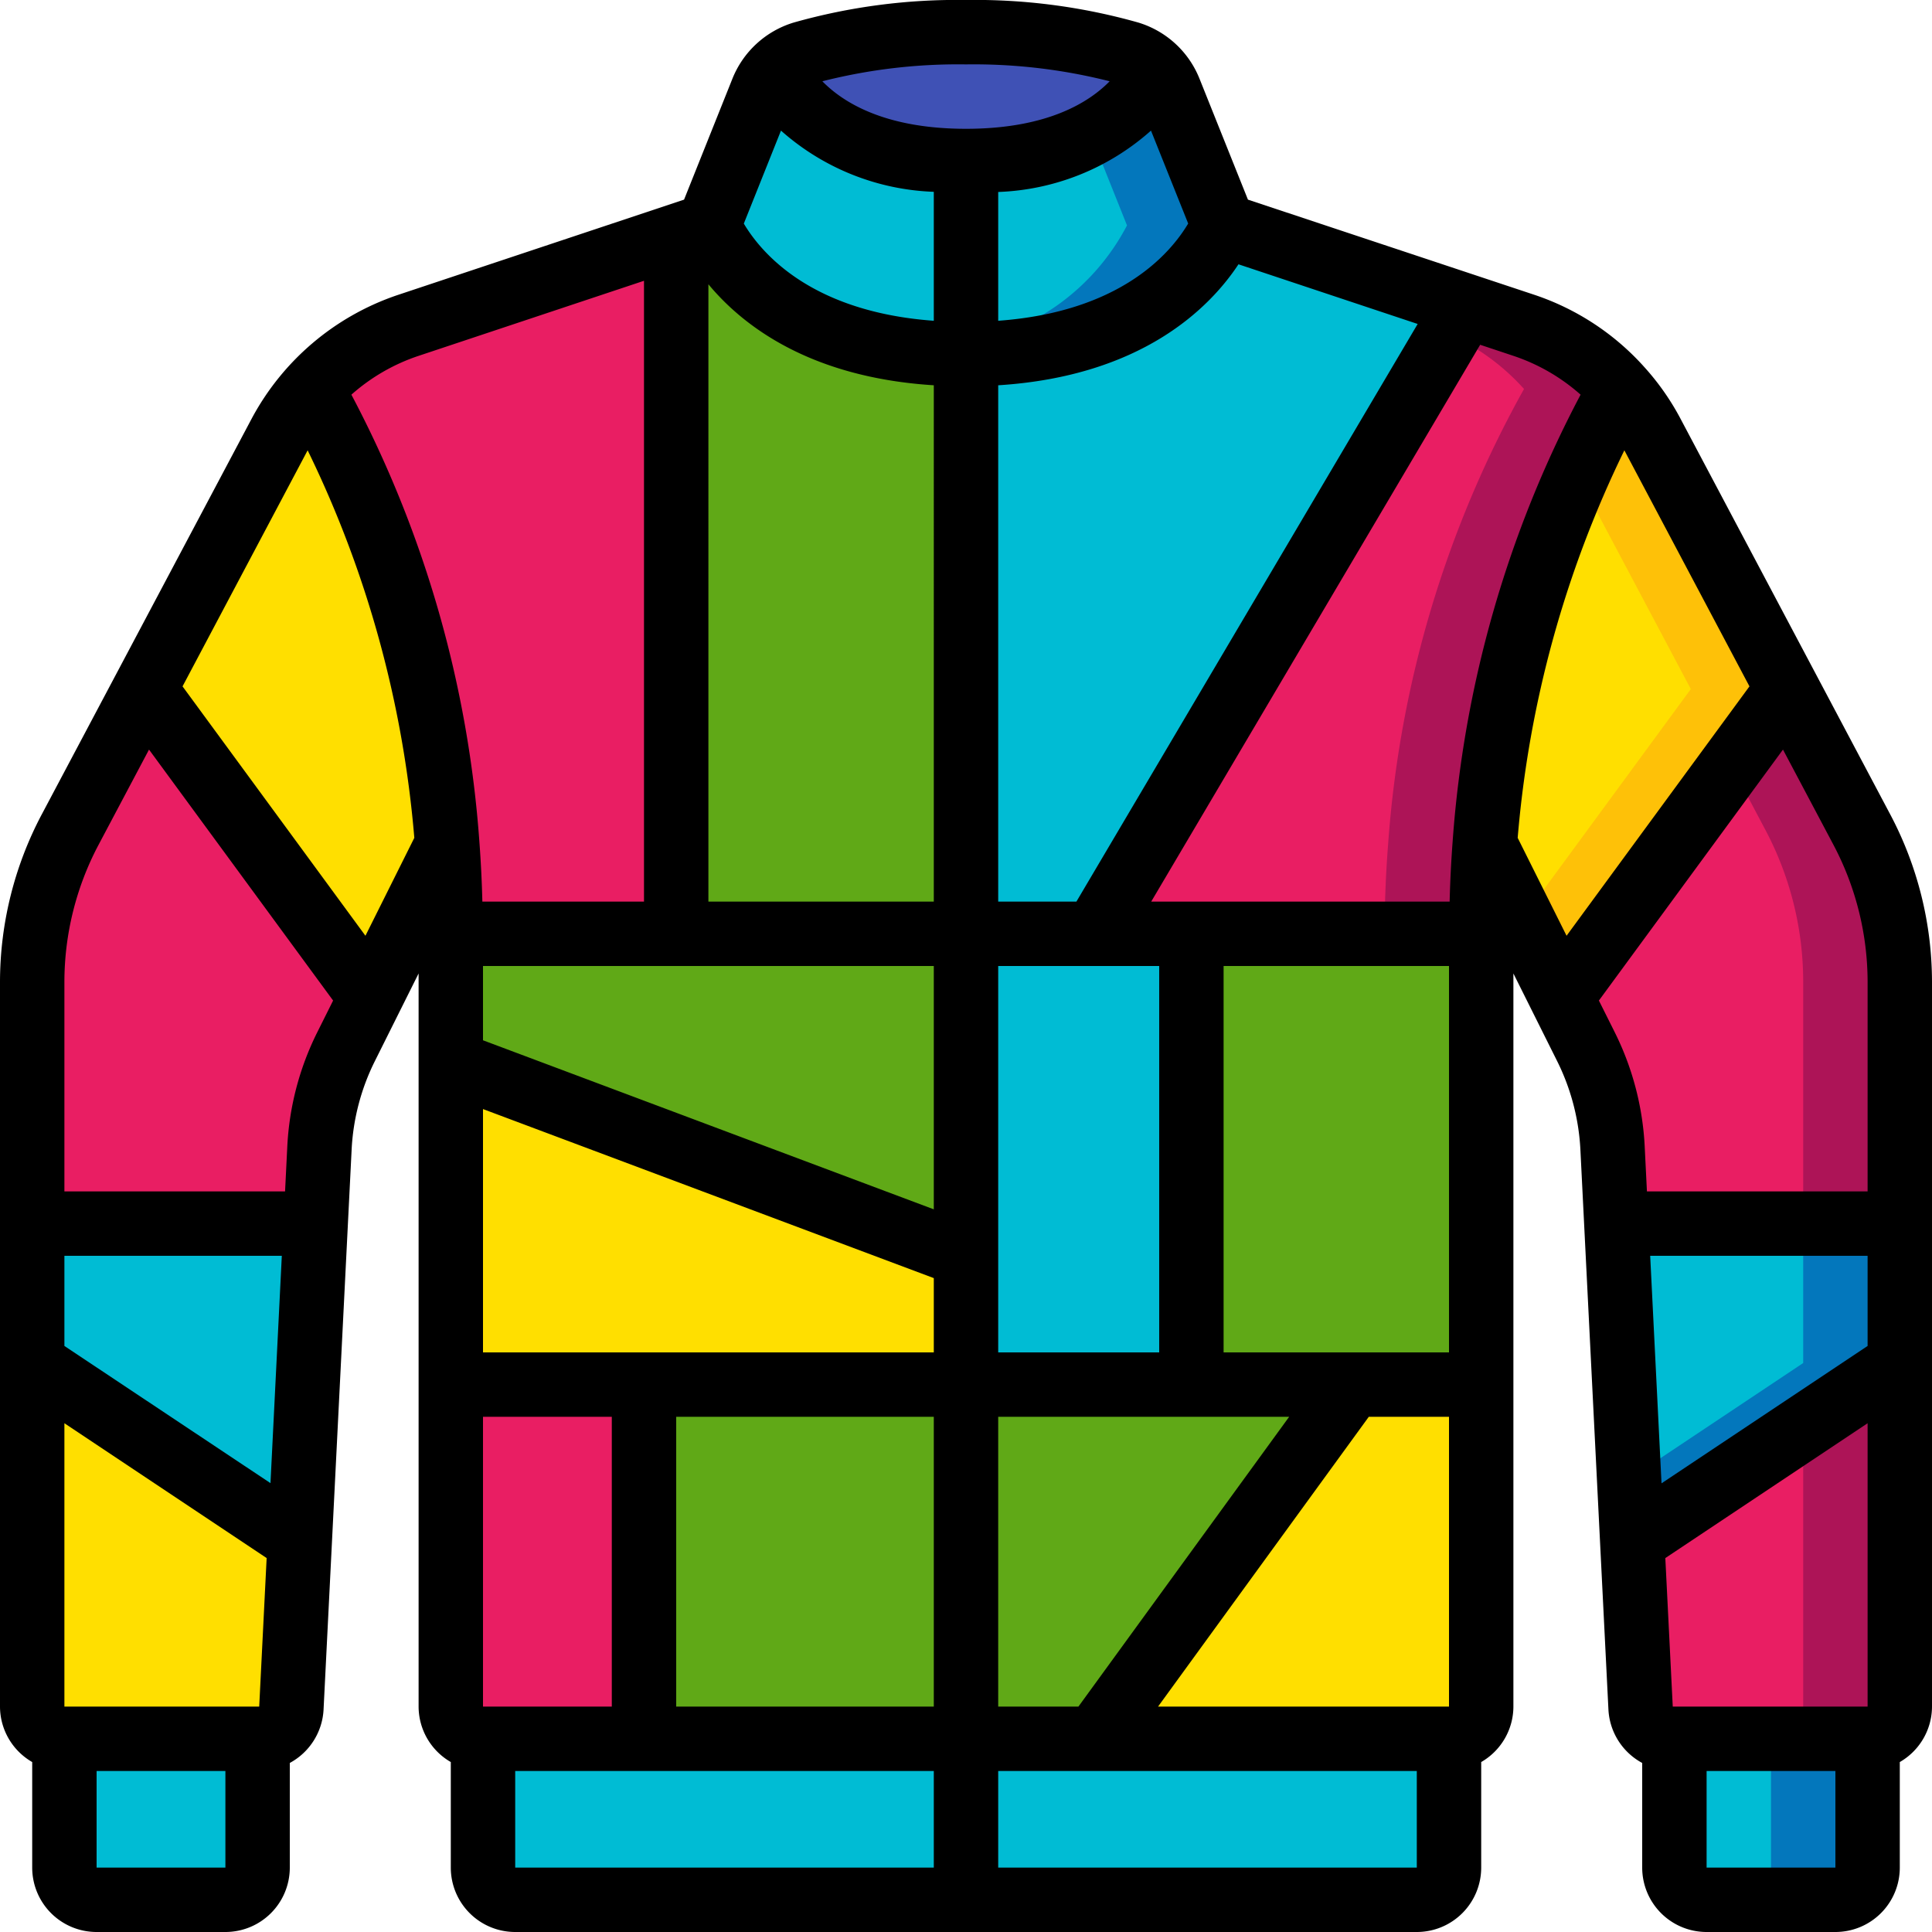 <svg xmlns="http://www.w3.org/2000/svg" version="1.1" xmlns:xlink="http://www.w3.org/1999/xlink" width="512" height="512" x="0" y="0" viewBox="0 0 60 60" style="enable-background:new 0 0 512 512" xml:space="preserve"><g><path fill="#00bcd4" d="M8 54v4a1 1 0 0 1-1 1H3a1 1 0 0 1-1-1v-4zM58 54v4a1 1 0 0 1-1 1h-4a1 1 0 0 1-1-1v-4z" opacity="1" data-original="#00bcd4"></path><path fill="#0377bc" d="M55 54v4a1 1 0 0 1-1 1h3a1 1 0 0 0 1-1v-4z" opacity="1" data-original="#0377bc"></path><path fill="#ffdf00" d="M30 39v4H14V33z" opacity="1" data-original="#ffdf00"></path><path fill="#60a917" d="M30 29v10l-16-6v-4zM20 43h10v11H20z" opacity="1" data-original="#60a917"></path><path fill="#ffdf00" d="M46 43v10a1 1 0 0 1-1 1H34l8-11z" opacity="1" data-original="#ffdf00"></path><path fill="#60a917" d="M37 29h9v14h-9z" opacity="1" data-original="#60a917"></path><path fill="#e91e63" d="M20 43v11h-5a1 1 0 0 1-1-1V43z" opacity="1" data-original="#e91e63"></path><path fill="#00bcd4" d="M30 54v5H16a1 1 0 0 1-1-1v-4zM45 54v4a1 1 0 0 1-1 1H30v-5z" opacity="1" data-original="#00bcd4"></path><path fill="#e91e63" d="M21 7.33V29h-7c0-.96-.04-1.89-.11-2.79a33.918 33.918 0 0 0-4.22-14.13 6.966 6.966 0 0 1 2.99-1.97z" opacity="1" data-original="#e91e63"></path><path fill="#00bcd4" d="M45.52 9.5 34 29h-4V11c5.72 0 7.57-3.06 8-4z" opacity="1" data-original="#00bcd4"></path><path fill="#00bcd4" d="M38 7c-.43.94-2.28 4-8 4V5c4.23 0 5.6-2.15 5.92-2.81a1.906 1.906 0 0 1 .41.63z" opacity="1" data-original="#00bcd4"></path><path fill="#0377bc" d="M36.33 2.82a1.906 1.906 0 0 0-.41-.63 4.6 4.6 0 0 1-2.051 1.98L35 7a7.023 7.023 0 0 1-5 3.666V11c5.72 0 7.57-3.06 8-4z" opacity="1" data-original="#0377bc"></path><path fill="#00bcd4" d="M30 5v6c-5.72 0-7.57-3.06-8-4l1.67-4.18a1.906 1.906 0 0 1 .41-.63C24.4 2.85 25.77 5 30 5z" opacity="1" data-original="#00bcd4"></path><path fill="#3f51b5" d="M35.92 2.19C35.6 2.85 34.23 5 30 5s-5.6-2.15-5.92-2.81a1.887 1.887 0 0 1 .86-.54A18 18 0 0 1 30 1a18 18 0 0 1 5.06.65 1.887 1.887 0 0 1 .86.54z" opacity="1" data-original="#3f51b5"></path><path fill="#e91e63" d="M50.33 12.08a33.918 33.918 0 0 0-4.22 14.13c-.07.9-.11 1.83-.11 2.79H34L45.52 9.5l1.82.61a6.966 6.966 0 0 1 2.99 1.97z" opacity="1" data-original="#e91e63"></path><path fill="#ad1457" d="m47.34 10.11-1.82-.61-.52.88a6.944 6.944 0 0 1 2.33 1.7 33.918 33.918 0 0 0-4.22 14.13c-.07.9-.11 1.83-.11 2.79h3c0-.96.04-1.89.11-2.79a33.918 33.918 0 0 1 4.22-14.13 6.966 6.966 0 0 0-2.99-1.97z" opacity="1" data-original="#ad1457"></path><path fill="#ffdf00" d="m55.51 21.4-7.02 9.57-2.38-4.76a33.918 33.918 0 0 1 4.22-14.13 6.9 6.9 0 0 1 .98 1.4z" opacity="1" data-original="#ffdf00"></path><path fill="#fec108" d="M51.31 13.48a6.9 6.9 0 0 0-.98-1.4 28.607 28.607 0 0 0-1.349 2.665L52.51 21.4l-5.236 7.138 1.216 2.432 7.02-9.57z" opacity="1" data-original="#fec108"></path><path fill="#e91e63" d="M59 30.48V38h-8.8l-.12-2.32a7.98 7.98 0 0 0-.83-3.18l-.76-1.53 7.02-9.57 2.33 4.4A10.069 10.069 0 0 1 59 30.48z" opacity="1" data-original="#e91e63"></path><path fill="#ad1457" d="m57.84 25.8-2.33-4.4-1.742 2.375L54.84 25.8A10.069 10.069 0 0 1 56 30.48V38h3v-7.52a10.069 10.069 0 0 0-1.16-4.68z" opacity="1" data-original="#ad1457"></path><path fill="#00bcd4" d="M59 38v4.33l-8.31 5.54L50.2 38z" opacity="1" data-original="#00bcd4"></path><path fill="#0377bc" d="M56 38v4.33l-5.406 3.604.096 1.936L59 42.33V38z" opacity="1" data-original="#0377bc"></path><path fill="#e91e63" d="M59 42.33V53a1 1 0 0 1-1 1h-6.05a1.007 1.007 0 0 1-1-.95l-.26-5.18z" opacity="1" data-original="#e91e63"></path><path fill="#ad1457" d="M56 44.33V53a1 1 0 0 1-1 1h3a1 1 0 0 0 1-1V42.33z" opacity="1" data-original="#ad1457"></path><path fill="#ffdf00" d="m13.89 26.21-2.38 4.76-7.02-9.57 4.2-7.92a6.9 6.9 0 0 1 .98-1.4 33.918 33.918 0 0 1 4.22 14.13z" opacity="1" data-original="#ffdf00"></path><path fill="#e91e63" d="m11.51 30.97-.76 1.53a7.98 7.98 0 0 0-.83 3.18L9.8 38H1v-7.52a10.069 10.069 0 0 1 1.16-4.68l2.33-4.4z" opacity="1" data-original="#e91e63"></path><path fill="#00bcd4" d="m9.8 38-.49 9.87L1 42.33V38z" opacity="1" data-original="#00bcd4"></path><path fill="#ffdf00" d="m9.31 47.87-.26 5.18a1.007 1.007 0 0 1-1 .95H2a1 1 0 0 1-1-1V42.33z" opacity="1" data-original="#ffdf00"></path><path fill="#60a917" d="M30 11v18h-9V7.33L22 7c.43.94 2.28 4 8 4zM42 43l-8 11h-4V43z" opacity="1" data-original="#60a917"></path><path fill="#00bcd4" d="M30 29h7v14h-7z" opacity="1" data-original="#00bcd4"></path><path d="M52.194 13.012a7.864 7.864 0 0 0-1.117-1.6 7.979 7.979 0 0 0-3.421-2.255l-8.9-2.957-1.5-3.745A2.975 2.975 0 0 0 35.35.7 18.608 18.608 0 0 0 30 0a18.608 18.608 0 0 0-5.35.7 2.979 2.979 0 0 0-1.909 1.756L21.244 6.2l-8.9 2.964a8.062 8.062 0 0 0-4.535 3.85L1.274 25.335A11.141 11.141 0 0 0 0 30.48V53a1.993 1.993 0 0 0 1 1.722V58a2 2 0 0 0 2 2h4a2 2 0 0 0 2-2v-3.25a2 2 0 0 0 1.048-1.65l.871-17.374a6.93 6.93 0 0 1 .726-2.779L13 30.232V53a1.993 1.993 0 0 0 1 1.722V58a2 2 0 0 0 2 2h28a2 2 0 0 0 2-2v-3.278A1.993 1.993 0 0 0 47 53V30.232l1.354 2.712a6.961 6.961 0 0 1 .728 2.786l.87 17.376A2 2 0 0 0 51 54.75V58a2 2 0 0 0 2 2h4a2 2 0 0 0 2-2v-3.278A1.993 1.993 0 0 0 60 53V30.48a11.139 11.139 0 0 0-1.276-5.148zM58 53h-6.051l-.231-4.613L58 44.2zm-6.752-14H58v2.8l-6.4 4.266zm3.083-17.684-5.68 7.745-1.518-3.041a33.831 33.831 0 0 1 3.313-12.035zm-5.244-9.059a35 35 0 0 0-3.974 13.876A36.91 36.91 0 0 0 45.02 28h-9.268l10.216-17.293 1.053.351a6 6 0 0 1 2.066 1.199zM35.964 53l6.545-9H45v9zM29 30v7.557l-14-5.25V30zM24.254 4.056A7.547 7.547 0 0 0 29 5.957v4.005c-3.772-.273-5.333-2.065-5.9-3.018zm11.491 0L36.9 6.942c-.566.952-2.127 2.746-5.9 3.02v-4a7.541 7.541 0 0 0 4.745-1.906zM31 42V30h5v12zm0-14V11.965c4.47-.282 6.574-2.412 7.462-3.757l5.565 1.853L33.429 28zm-2-16.035V28h-7V8.828c1.079 1.3 3.169 2.896 7 3.137zm0 27.728V42H15v-7.557zM15 53v-9h4v9zm6-9h8v9h-8zm10 0h9.036l-6.545 9H31zm7-2V30h7v12zM34.461 2.524C33.8 3.2 32.489 4 30 4s-3.8-.8-4.461-1.476A17.132 17.132 0 0 1 30 2a17.169 17.169 0 0 1 4.461.524zm-21.485 8.535L20 8.72V28h-5.02a36.91 36.91 0 0 0-.093-1.867 35.035 35.035 0 0 0-3.974-13.876 6 6 0 0 1 2.063-1.198zm-3.422 2.926a33.831 33.831 0 0 1 3.313 12.035l-1.518 3.041-5.68-7.745zM2 44.2l6.281 4.187L8.05 53H2zm6.4 1.86L2 41.8V39h6.752zM3 58v-3h4v3zm6.854-25.944a8.93 8.93 0 0 0-.933 3.574L8.853 37H2v-6.52a9.117 9.117 0 0 1 1.044-4.212l1.584-2.989 5.717 7.794zM16 58v-3h13v3zm15 0v-3h13v3zm18.655-26.927 5.717-7.794 1.582 2.985A9.122 9.122 0 0 1 58 30.48V37h-6.853l-.068-1.365a8.944 8.944 0 0 0-.934-3.582zM57 58h-4v-3h4z" fill="#000000" opacity="1" data-original="#000000"></path></g></svg>